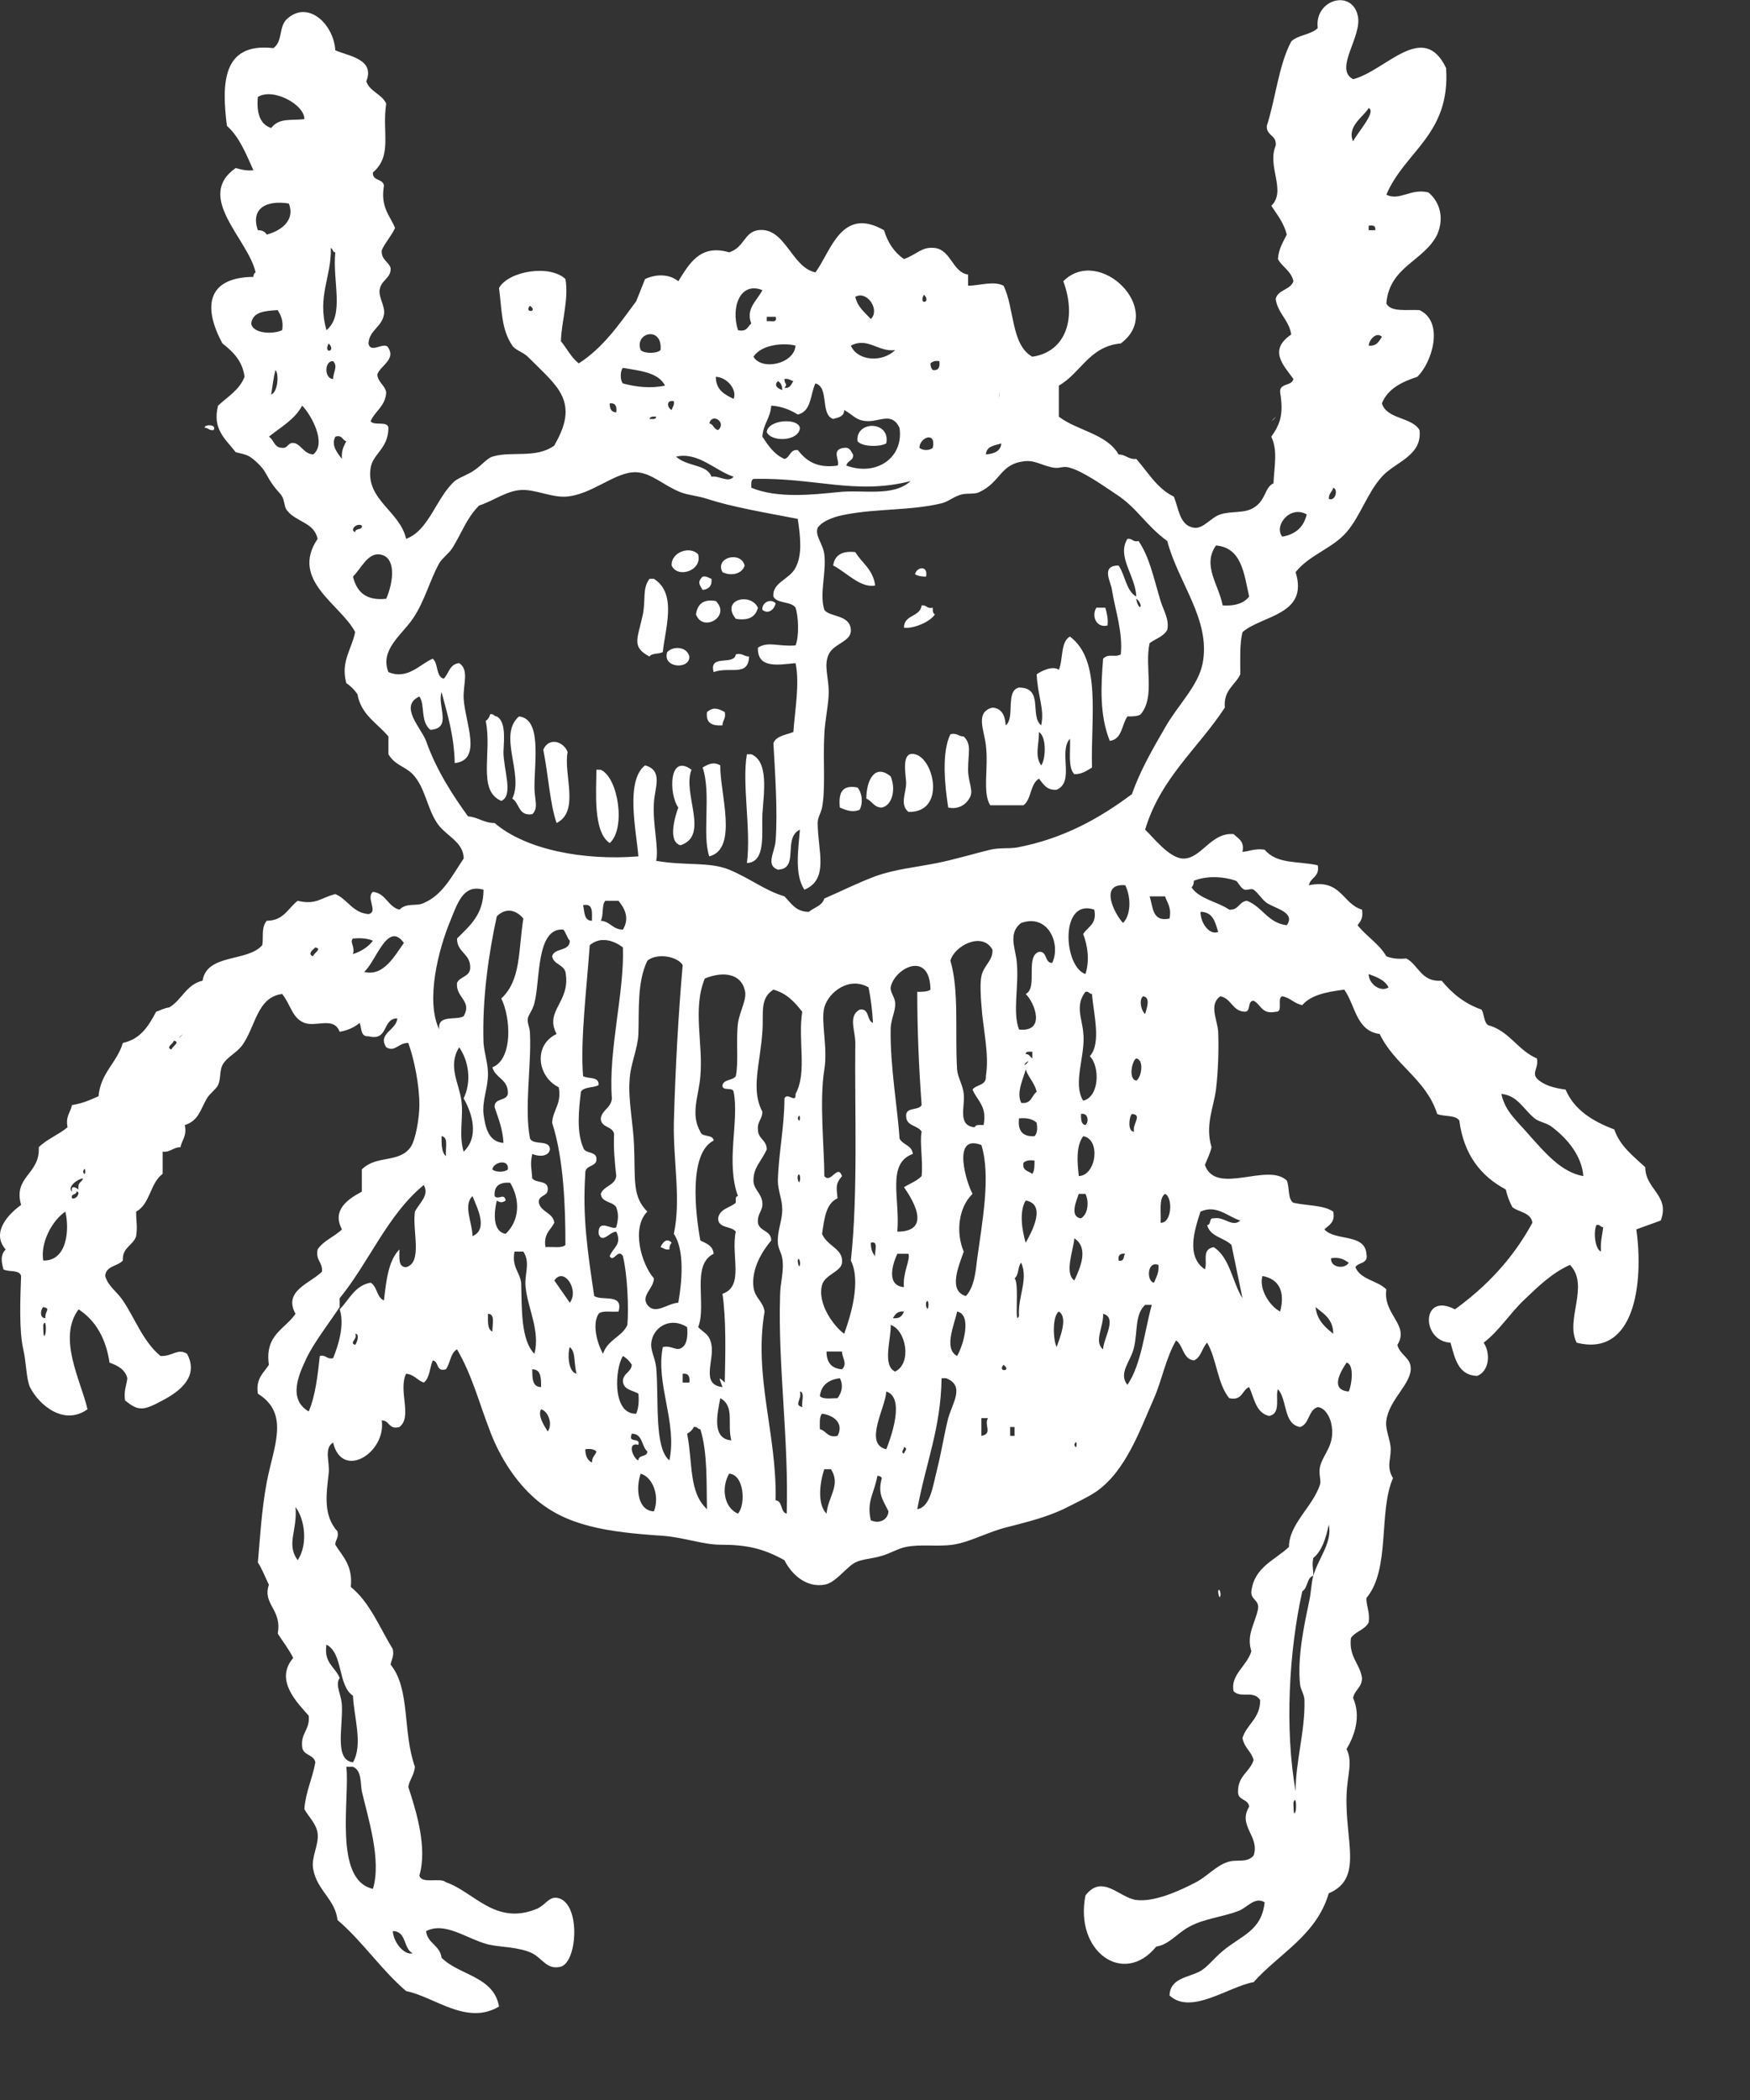 <svg xmlns="http://www.w3.org/2000/svg" width="20" height="24" viewBox="0 0 20 24" fill="none">
  <rect x="0" y="0" width="20" height="24" fill="#333333" stroke="none"/>
  <path d="M14.554 4.788C14.487 4.864 14.638 4.712 14.554 4.788V4.788ZM13.947 18.238C13.956 18.204 13.93 18.136 13.922 18.187C13.922 18.221 13.939 18.28 13.947 18.238ZM2.441 4.915C2.483 4.847 2.331 4.847 2.34 4.889C2.382 4.889 2.39 4.923 2.441 4.915ZM8.763 4.94C8.822 5.058 9.134 5.042 9.142 4.889C9.117 4.771 8.772 4.796 8.763 4.94ZM10.129 5.067C10.179 4.805 9.775 4.805 9.8 5.042C9.851 5.109 10.061 5.109 10.129 5.067ZM7.549 14.253C7.583 14.262 7.6 14.287 7.65 14.279C7.65 14.245 7.659 14.22 7.676 14.203C7.625 14.143 7.575 14.194 7.549 14.253ZM10.66 6.945C10.592 6.962 10.592 6.911 10.533 6.919C10.516 7.055 10.331 7.021 10.331 7.173C10.424 7.19 10.626 7.114 10.685 7.021C10.66 7.012 10.66 6.979 10.66 6.945ZM11.014 8.417C10.955 8.417 10.938 8.374 10.862 8.391C10.761 8.594 10.795 8.966 10.837 9.229C10.955 9.254 11.047 9.195 11.09 9.102C11.123 9.026 11.064 8.933 11.064 8.797C11.064 8.594 11.107 8.51 11.014 8.417ZM12.658 7.148C12.666 7.063 12.649 7.004 12.632 6.945H12.531C12.472 7.029 12.523 7.182 12.658 7.148ZM12.228 7.275C12.118 7.334 12.152 7.537 12.101 7.655C12.034 7.605 11.907 7.664 11.848 7.706C11.857 7.951 11.941 8.104 11.899 8.29C11.764 8.18 11.933 7.858 11.646 7.858C11.486 7.892 11.604 8.205 11.494 8.29C11.486 8.18 11.452 8.095 11.342 8.087C11.14 8.138 11.25 8.349 11.267 8.518C11.3 8.772 11.225 9.06 11.317 9.203H11.697C11.789 9.136 11.772 8.958 11.874 8.899C11.924 8.958 11.958 9.034 12.076 9.026C12.287 8.933 12.093 8.594 12.228 8.442C12.236 8.586 12.202 8.772 12.278 8.848C12.371 8.848 12.421 8.806 12.48 8.772C12.464 8.197 12.59 7.545 12.228 7.275ZM11.899 8.747C11.823 8.637 11.874 8.518 11.874 8.366C11.966 8.425 11.949 8.687 11.899 8.747ZM9.901 9.127C9.969 9.153 9.985 9.229 10.078 9.229C10.204 9.203 10.238 9.009 10.179 8.873C9.994 8.721 9.901 8.924 9.901 9.127ZM10.002 6.691C9.977 6.505 9.851 6.437 9.775 6.31C9.623 6.293 9.539 6.344 9.522 6.463C9.673 6.539 9.834 6.725 10.002 6.691ZM10.457 8.62C10.289 8.577 10.356 8.865 10.356 8.95C10.356 9.06 10.28 9.195 10.382 9.279C10.812 9.288 10.677 8.67 10.457 8.62ZM9.598 9.229C9.673 9.263 9.749 9.288 9.825 9.254C9.867 9.17 9.851 9.06 9.8 9C9.623 8.966 9.581 9.06 9.598 9.229ZM18.449 12.908C18.204 12.815 17.993 12.688 17.892 12.452C17.757 12.435 17.639 12.401 17.564 12.325C17.505 12.257 17.589 12.198 17.564 12.096C17.344 12.003 17.252 11.783 17.007 11.716C16.956 11.682 16.965 11.589 16.931 11.538C16.737 11.47 16.594 11.352 16.476 11.208C16.24 11.225 16.215 11.03 16.072 10.954C15.979 10.963 15.903 10.954 15.844 10.929C15.76 10.785 15.616 10.701 15.515 10.574C15.549 10.531 15.582 10.489 15.566 10.396C15.338 10.328 15.33 10.041 14.959 10.117C14.976 10.024 15.085 10.024 15.06 9.889C14.832 9.838 14.596 9.88 14.453 9.711C14.343 9.694 14.284 9.728 14.2 9.736C14.225 9.609 14.149 9.584 14.099 9.533C13.838 9.508 13.728 9.821 13.517 9.812C13.357 9.804 13.172 9.559 13.087 9.482C13.264 8.89 13.694 8.552 13.998 8.087C13.981 7.884 14.116 7.833 14.175 7.706C14.175 7.537 14.166 7.359 14.2 7.224C14.428 7.029 14.959 7.029 14.807 6.539C14.959 6.344 15.229 6.268 15.389 6.082C15.549 5.896 15.625 5.634 15.793 5.448C15.945 5.278 16.257 5.211 16.223 4.915C16.131 4.762 15.852 4.796 15.793 4.61C15.861 4.441 16.021 4.365 16.198 4.306C16.366 4.145 16.51 3.68 16.223 3.544C16.08 3.536 15.894 3.57 15.844 3.468C15.878 3.045 16.274 2.986 16.425 2.681C16.51 2.487 16.451 2.301 16.324 2.199C16.122 2.149 15.996 2.301 15.844 2.225C16.055 1.726 16.577 1.54 16.527 0.778C16.265 0.228 15.835 0.812 15.464 0.905C15.237 0.787 15.582 0.406 15.515 0.169C15.439 -0.127 15.018 -2.88961e-05 15.06 0.321C14.984 0.398 14.832 0.398 14.757 0.474C14.613 0.744 14.579 1.125 14.478 1.438C14.47 1.556 14.596 1.54 14.579 1.666C14.478 1.903 14.706 2.182 14.529 2.352C14.596 2.453 14.672 2.546 14.706 2.681C14.664 2.766 14.613 2.842 14.605 2.961C14.655 3.054 14.757 3.096 14.782 3.214C14.748 3.316 14.605 3.307 14.579 3.417C14.605 3.587 14.731 3.654 14.757 3.823C14.495 4.001 14.664 4.17 14.782 4.331C14.765 4.416 14.622 4.373 14.63 4.483C14.672 4.737 14.63 4.847 14.529 4.991C14.605 5.151 14.563 5.321 14.554 5.524C14.453 5.566 14.47 5.718 14.327 5.803C14.217 5.871 14.074 5.837 13.947 5.879C13.838 5.913 13.753 6.048 13.644 6.031C13.484 6.006 13.475 5.828 13.416 5.676C13.222 5.583 13.121 5.397 12.986 5.245C12.893 5.253 12.868 5.194 12.784 5.194C12.649 4.957 12.312 4.923 12.101 4.762V4.407C12.354 4.263 12.447 3.959 12.809 3.925C13.323 3.544 12.565 2.8 12.152 3.214C12.303 3.62 12.194 4.018 11.798 4.077C11.553 3.942 11.595 3.519 11.469 3.265C11.351 3.206 11.199 3.265 11.064 3.265V3.138C10.887 3.113 10.87 2.859 10.685 2.834C10.533 2.817 10.491 2.901 10.331 2.961C10.221 2.884 10.146 2.775 10.103 2.631C9.614 2.352 9.496 2.876 9.319 3.113C9.041 3.054 8.974 2.588 8.662 2.631C8.502 2.656 8.51 2.825 8.333 2.884C7.996 2.783 7.87 3.028 7.752 3.214C7.65 3.13 7.499 3.13 7.372 3.189C7.339 3.274 7.305 3.358 7.271 3.443C7.077 3.705 6.892 3.976 6.614 4.153C6.529 4.086 6.479 3.984 6.411 3.9C6.411 3.705 6.504 3.417 6.462 3.189C6.285 3.02 5.813 3.096 5.703 3.291C5.737 3.553 5.729 3.764 5.855 3.95C5.889 4.001 5.981 4.026 6.032 4.077C6.15 4.196 6.31 4.339 6.386 4.458C6.529 4.678 6.453 4.881 6.335 5.092C6.125 5.245 5.838 5.151 5.627 5.219C5.568 5.236 5.501 5.321 5.425 5.371C5.358 5.422 5.248 5.456 5.197 5.498C4.987 5.684 4.902 6.065 4.641 6.158C4.574 5.845 4.177 5.71 4.236 5.346C4.262 5.185 4.439 5.126 4.439 4.889C4.43 4.805 4.27 4.872 4.236 4.813C4.287 4.695 4.405 4.644 4.414 4.483C4.397 4.399 4.321 4.373 4.312 4.28C4.346 4.179 4.523 4.111 4.439 3.976C4.397 3.891 4.236 4.052 4.211 3.925C4.22 3.773 4.363 3.739 4.388 3.595C4.405 3.502 4.329 3.409 4.338 3.316C4.354 3.197 4.473 3.181 4.464 3.062C4.439 2.986 4.354 2.969 4.363 2.859C4.405 2.766 4.473 2.698 4.515 2.605C4.456 2.462 4.346 2.368 4.388 2.123C4.38 2.039 4.253 2.072 4.262 1.971C4.489 1.776 4.363 1.514 4.414 1.184C4.363 1.074 4.228 1.049 4.186 0.93C4.287 0.677 3.992 0.643 3.832 0.575C3.815 0.279 3.52 -0.008 3.276 0.22C3.183 0.313 3.233 0.474 3.124 0.55C2.534 0.482 2.534 0.964 2.593 1.438C2.736 1.565 2.812 1.759 2.896 1.946C2.812 1.954 2.753 1.937 2.694 1.92C2.222 2.25 2.837 2.732 2.921 3.113C2.905 3.121 2.896 3.138 2.896 3.164C2.34 3.172 2.331 3.536 2.542 3.925C2.66 4.018 2.77 4.12 2.795 4.306C2.736 4.458 2.601 4.534 2.492 4.636C2.424 4.906 2.576 5.016 2.694 5.168C2.837 5.202 2.846 5.202 2.947 5.295C3.039 5.38 3.048 5.448 3.124 5.549C3.166 5.608 3.208 5.642 3.225 5.676C3.25 5.718 3.25 5.794 3.276 5.828C3.385 5.972 3.587 5.964 3.63 6.158C3.309 6.632 3.899 6.911 4.059 7.224C4.017 7.427 3.891 7.562 3.958 7.808C4.009 7.841 4.051 7.884 4.085 7.934C4.127 8.171 4.312 8.264 4.439 8.417V8.62C4.515 8.747 4.624 8.755 4.717 8.848C4.86 9 4.877 9.229 4.995 9.406C5.088 9.55 5.299 9.618 5.299 9.812C5.172 9.998 5.063 10.227 4.843 10.32C4.759 10.362 4.65 10.312 4.565 10.396C4.43 10.362 4.414 10.21 4.262 10.193C4.177 10.261 4.329 10.421 4.211 10.447C4.026 10.43 3.975 10.278 3.832 10.218C3.663 10.261 3.613 10.345 3.402 10.295C3.292 10.379 3.242 10.523 3.048 10.523C2.981 10.607 3.014 10.717 2.997 10.802C2.829 10.997 2.365 10.895 2.315 11.208C2.129 11.25 2.079 11.428 1.935 11.513C1.876 11.521 1.834 11.546 1.784 11.563C1.699 11.724 1.607 11.876 1.404 11.919C1.337 12.147 1.151 12.257 1.126 12.528C1.033 12.57 0.941 12.612 0.823 12.629C0.806 12.714 0.747 12.756 0.772 12.883C0.671 12.968 0.536 13.018 0.443 13.111C0.46 13.424 0.148 13.441 0.241 13.771C0.098 13.873 -0.105 14.084 0.064 14.279C0.005 14.346 0.013 14.406 0.039 14.507C0.098 14.541 0.224 14.507 0.241 14.583C0.232 14.82 0.216 15.209 0.266 15.421C0.3 15.565 0.3 15.759 0.342 15.852C0.443 16.055 0.73 16.3 1 16.106C0.924 15.776 0.654 15.294 0.898 14.964C1.092 15.091 1.21 15.294 1.252 15.573C1.345 15.607 1.429 15.649 1.455 15.751C1.446 15.835 1.413 15.894 1.429 16.004C1.581 16.131 1.64 16.123 1.859 16.004C2.07 15.894 2.272 15.725 2.138 15.472C2.028 15.404 1.969 15.505 1.834 15.497C1.632 15.328 1.547 15.074 1.404 14.862C1.337 14.761 1.236 14.702 1.202 14.583C1.21 14.465 1.345 14.473 1.404 14.406C1.396 14.253 1.522 14.236 1.556 14.127C1.573 14 1.556 13.991 1.556 13.847C1.716 13.763 1.716 13.517 1.859 13.416V13.162C1.952 13.171 1.977 13.111 2.062 13.111C2.079 13.027 2.138 12.985 2.112 12.858C2.272 12.807 2.289 12.68 2.365 12.553C2.399 12.494 2.475 12.443 2.492 12.401C2.525 12.333 2.508 12.24 2.542 12.172C2.593 12.079 2.702 12.037 2.77 11.944C2.921 11.733 2.938 11.394 3.225 11.36C3.326 11.487 3.335 11.631 3.478 11.69C3.613 11.741 3.815 11.614 3.882 11.792C3.975 11.775 4.051 11.741 4.11 11.69C4.135 11.749 4.118 11.851 4.211 11.843C4.447 11.902 4.363 11.639 4.54 11.639C4.532 11.775 4.312 11.809 4.414 11.969C4.515 12.029 4.548 11.919 4.666 11.919C4.734 12.105 4.793 12.401 4.793 12.629C4.793 12.773 4.751 13.027 4.692 13.111C4.557 13.297 4.304 13.196 4.135 13.365V13.619C3.975 13.704 3.79 13.83 3.908 14.05C3.823 14.135 3.697 14.177 3.63 14.279C3.604 14.406 3.689 14.422 3.68 14.533C3.545 14.668 3.233 14.752 3.377 15.015C3.259 15.192 3.023 15.252 3.073 15.598C3.014 15.691 2.921 15.751 2.947 15.928C3.318 16.157 3.124 16.537 3.048 16.943C2.989 17.256 2.972 17.578 2.947 17.857C2.997 17.933 3.031 18.026 3.073 18.111C2.997 18.339 3.225 18.39 3.174 18.669C3.233 18.762 3.301 18.847 3.351 18.948C3.132 19.202 3.402 19.464 3.528 19.608C3.545 19.769 3.436 19.802 3.453 19.963C3.461 20.065 3.587 20.048 3.604 20.141C3.571 20.327 3.495 20.471 3.478 20.674C3.52 20.758 3.613 20.834 3.63 20.953C3.646 21.088 3.554 21.224 3.579 21.359C3.621 21.604 3.832 21.706 3.857 21.943C4.144 22.188 4.354 22.509 4.641 22.755C4.97 22.822 5.332 23.152 5.703 22.932C5.644 22.585 5.248 22.577 5.046 22.374C5.029 22.23 4.886 22.213 4.869 22.07C5.088 21.959 5.324 22.154 5.577 22.222C5.72 22.256 5.922 22.247 6.083 22.323C6.201 22.383 6.251 22.518 6.411 22.476C6.605 22.416 6.639 21.723 6.361 21.689C6.268 21.68 6.234 21.773 6.133 21.816C5.661 22.01 5.417 21.621 5.096 21.511C5.029 21.452 4.818 21.537 4.793 21.435C4.886 21.114 4.759 20.708 4.666 20.42C4.683 20.335 4.734 20.285 4.742 20.192C4.599 19.794 4.692 19.303 4.464 19.024C4.473 18.965 4.506 18.931 4.489 18.847C4.338 18.601 4.228 18.314 4.009 18.136C4.034 17.891 3.916 17.789 3.832 17.654C3.832 17.595 3.874 17.578 3.857 17.502C3.689 17.316 3.731 17.07 3.756 16.842C3.773 16.715 3.697 16.554 3.807 16.486C3.908 16.918 4.414 16.605 4.363 16.233C4.456 16.233 4.439 16.343 4.565 16.309C4.717 16.191 4.548 15.894 4.641 15.7C4.734 15.708 4.768 15.776 4.843 15.801C4.911 15.751 4.911 15.632 4.945 15.548C5.02 15.556 4.978 15.683 5.096 15.649C5.147 15.581 5.147 15.463 5.223 15.421C5.4 15.725 5.476 16.038 5.602 16.36C5.72 16.673 5.906 16.943 6.108 17.121C6.47 17.442 6.942 17.51 7.575 17.552C7.811 17.569 8.038 17.654 8.232 17.654C8.536 17.654 8.721 17.696 8.965 17.831C9.05 18.001 9.218 18.145 9.421 18.111C9.547 18.094 9.673 17.908 9.775 17.857C9.859 17.815 9.969 17.815 10.078 17.781C10.171 17.755 10.264 17.696 10.356 17.679C10.525 17.645 10.71 17.679 10.887 17.654C11.081 17.628 11.3 17.502 11.52 17.451C11.781 17.383 11.949 17.341 12.152 17.248C12.287 17.18 12.447 17.104 12.531 17.045C12.868 16.808 13.028 16.343 13.189 15.979C13.281 15.768 13.323 15.522 13.441 15.319C13.526 15.378 13.517 15.531 13.644 15.548C13.728 15.514 13.736 15.404 13.796 15.345C13.905 15.531 13.914 15.818 14.048 15.979C14.2 16.013 14.192 15.886 14.276 15.852C14.335 15.979 14.352 16.148 14.504 16.182C14.647 16.157 14.571 15.954 14.605 15.877C14.714 15.996 14.664 16.275 14.858 16.309C14.967 16.275 14.95 16.114 15.06 16.081C15.144 16.089 15.195 16.191 15.212 16.258C15.271 16.512 15.119 16.613 15.085 16.766C15.068 16.85 15.102 16.918 15.085 16.969C15.001 17.223 14.731 17.417 14.731 17.679C14.571 17.831 14.335 17.908 14.301 18.187C14.293 18.288 14.394 18.28 14.377 18.39C14.343 18.559 14.242 18.677 14.301 18.872C14.251 19.041 14.057 19.143 14.099 19.329C14.183 19.413 14.327 19.312 14.402 19.43C14.402 19.642 14.251 19.701 14.2 19.862C14.217 19.972 14.301 20.014 14.327 20.115C14.284 20.251 14.149 20.293 14.149 20.471C14.141 20.581 14.268 20.555 14.276 20.648C14.141 20.868 14.402 20.987 14.327 21.207C14.242 21.3 14.133 21.241 14.023 21.283C13.897 21.325 13.796 21.444 13.669 21.511C13.475 21.613 13.189 21.74 12.986 21.714C12.792 21.689 12.598 21.41 12.405 21.663C12.278 22.306 12.843 22.704 13.214 22.247C13.366 22.222 13.45 22.095 13.593 22.019C13.762 21.926 13.973 21.909 14.149 21.841C14.251 21.807 14.335 21.672 14.453 21.74C14.419 22.07 14.183 22.12 13.973 22.298C13.871 22.383 13.804 22.476 13.72 22.526C13.585 22.602 13.374 22.602 13.366 22.805C13.61 23.034 14.04 22.704 14.327 22.653C14.622 22.323 15.043 22.12 15.186 21.638C15.582 21.469 15.372 21.046 15.389 20.521C15.397 20.276 15.464 20.141 15.389 19.989C15.481 19.836 15.557 19.616 15.464 19.405C15.481 19.312 15.566 19.287 15.566 19.177C15.54 19.007 15.414 18.94 15.439 18.72C15.49 18.644 15.599 18.627 15.642 18.542C15.658 18.424 15.616 18.364 15.616 18.263C15.894 17.933 15.751 17.273 15.92 16.893C15.844 16.766 15.894 16.69 15.894 16.563C15.894 16.461 15.827 16.334 15.844 16.233C15.878 15.988 16.139 15.81 16.122 15.624C16.114 15.514 15.996 15.48 15.97 15.37C16.114 15.142 15.802 15.023 15.844 14.736C15.743 14.634 15.549 14.626 15.49 14.482C15.524 14.422 15.642 14.448 15.616 14.329C15.599 14.093 15.254 14.186 15.136 14.05C15.186 14 15.262 13.974 15.237 13.847C15.127 13.771 14.934 13.78 14.782 13.746C14.714 13.704 14.74 13.568 14.706 13.492C14.487 13.281 13.897 13.67 13.77 13.314C13.796 13.247 13.829 13.188 13.846 13.111C13.77 12.858 13.871 12.655 13.897 12.452C13.922 12.24 13.93 11.995 13.922 11.792C13.914 11.656 13.812 11.479 13.947 11.386C14.074 11.411 14.082 11.555 14.225 11.563C14.301 11.563 14.251 11.437 14.327 11.437C14.411 11.479 14.419 11.597 14.579 11.563C14.672 11.572 14.588 11.403 14.655 11.386C14.748 11.403 14.79 11.47 14.883 11.487C14.984 11.369 15.169 11.335 15.363 11.31C15.49 11.487 15.498 11.783 15.768 11.817C15.937 12.172 16.299 12.333 16.425 12.731C16.501 12.765 16.636 12.739 16.678 12.807C16.729 13.196 16.923 13.441 17.209 13.594C17.226 13.67 17.252 13.737 17.285 13.797C17.361 13.856 17.496 13.856 17.513 13.974C17.294 14.38 16.99 14.702 16.628 14.964C16.24 14.761 16.24 15.328 16.577 15.345C16.628 15.522 16.662 15.717 16.881 15.725C17.016 15.675 17.041 15.472 16.956 15.345C17.134 15.209 17.252 15.015 17.412 14.862C17.572 14.71 17.732 14.549 17.943 14.456C18.17 14.693 17.884 15.082 18.019 15.345C18.685 15.514 18.786 14.659 18.701 14.05C18.794 14.017 18.887 13.983 18.98 13.949C19.089 13.661 18.803 13.594 18.803 13.34C18.668 13.213 18.516 13.103 18.449 12.908ZM15.793 3.849C15.76 3.9 15.734 3.959 15.642 3.95C15.65 3.874 15.734 3.79 15.793 3.849ZM15.717 2.631H15.642V2.58C15.692 2.571 15.726 2.58 15.717 2.631ZM15.642 1.235C15.734 1.277 15.507 1.523 15.464 1.616C15.389 1.446 15.582 1.336 15.642 1.235ZM15.237 5.574C15.296 5.591 15.262 5.735 15.186 5.701C15.186 5.634 15.229 5.617 15.237 5.574ZM14.934 5.879C14.9 6.023 14.807 6.107 14.655 6.133C14.554 6.014 14.74 5.769 14.934 5.879ZM6.057 3.494C6.158 3.57 5.981 3.578 6.057 3.494V3.494ZM2.947 1.108C3.124 0.998 3.486 1.201 3.478 1.362C3.318 1.379 3.191 1.345 3.099 1.463C2.972 1.421 2.93 1.294 2.947 1.108ZM3.301 2.326C3.377 2.521 3.208 2.639 3.048 2.681C3.031 2.648 2.997 2.631 2.947 2.631C2.862 2.385 3.039 2.284 3.301 2.326ZM2.871 3.697C2.888 3.561 3.031 3.553 3.174 3.544C3.208 3.603 3.242 3.663 3.225 3.773C3.124 3.823 2.888 3.815 2.871 3.697ZM3.099 4.509C3.115 4.416 3.124 4.314 3.149 4.229C3.191 4.28 3.174 4.483 3.099 4.509ZM3.579 5.194C3.478 5.185 3.453 5.101 3.377 5.067C3.284 5.042 3.301 5.126 3.225 5.118C3.132 5.118 3.132 5.025 3.073 4.991C3.208 4.881 3.368 4.796 3.453 4.636C3.554 4.737 3.739 5.067 3.579 5.194ZM0.519 15.243C0.494 15.328 0.494 15.175 0.494 15.142C0.528 15.057 0.528 15.209 0.519 15.243ZM0.519 15.065C0.452 15.065 0.46 14.972 0.494 14.938C0.587 14.956 0.511 14.981 0.519 15.065ZM0.494 14.406C0.46 14.203 0.595 13.949 0.747 13.847C0.797 14.059 0.764 14.414 0.494 14.406ZM0.823 13.695C0.806 13.636 0.873 13.661 0.873 13.619C0.924 13.611 0.882 13.712 0.823 13.695ZM0.898 13.594C0.873 13.577 0.806 13.534 0.823 13.619C0.764 13.568 0.882 13.475 0.949 13.467C0.941 13.509 0.882 13.509 0.898 13.594ZM0.949 13.39C0.983 13.289 0.983 13.484 0.949 13.39V13.39ZM1.961 11.995C1.885 11.969 1.986 11.927 1.986 11.893C2.07 11.91 1.961 11.961 1.961 11.995ZM2.062 11.843C2.146 11.766 1.994 11.919 2.062 11.843V11.843ZM3.579 10.929C3.503 10.904 3.587 10.844 3.604 10.828C3.689 10.844 3.579 10.895 3.579 10.929ZM4.034 10.904C4.059 10.811 3.992 10.768 4.034 10.726C4.127 10.717 4.203 10.726 4.262 10.751C4.211 10.819 4.135 10.87 4.034 10.904ZM4.161 11.107C4.295 10.997 4.43 10.514 4.616 10.777C4.515 10.912 4.388 11.166 4.161 11.107ZM4.717 22.323C4.624 22.349 4.498 22.205 4.489 22.07C4.65 22.07 4.607 22.273 4.717 22.323ZM3.402 17.831C3.267 17.645 3.402 17.493 3.377 17.223C3.486 17.366 3.52 17.654 3.402 17.831ZM4.262 21.587C3.807 21.486 4 20.547 3.958 20.192H4.034C4.135 20.234 4.118 20.378 4.135 20.471C4.203 20.767 4.363 21.257 4.262 21.587ZM4.034 19.38C4.043 19.616 4.152 19.938 4.034 20.141C3.823 20.115 3.916 19.76 3.908 19.506C3.908 19.371 3.823 19.261 3.882 19.177C3.832 19.05 3.697 19.007 3.731 18.796C3.925 18.897 3.857 19.261 4.034 19.38ZM4.059 15.37C3.984 15.345 4.093 15.302 4.059 15.243C4.118 15.243 4.076 15.353 4.059 15.37ZM4.742 13.847C4.709 14.059 4.835 14.431 4.641 14.482C4.548 14.482 4.565 14.372 4.565 14.279C4.439 14.406 4.414 14.634 4.388 14.862C4.304 14.829 4.312 14.702 4.236 14.659C4.051 14.693 3.992 14.854 3.882 14.964C3.941 15.142 3.866 15.378 3.807 15.522C3.731 15.539 3.731 15.48 3.655 15.497C3.63 15.725 3.604 15.954 3.528 16.131C3.284 15.988 3.419 15.7 3.503 15.522C3.587 15.345 3.764 15.116 3.882 14.938V14.837C4.22 14.422 4.43 13.881 4.843 13.543C4.911 13.661 4.793 13.746 4.742 13.847ZM13.315 10.244C13.34 10.32 13.391 10.371 13.366 10.498C13.163 10.54 13.18 10.362 13.138 10.244H13.315ZM13.087 11.589C13.045 11.555 13.012 11.437 13.062 11.386C13.155 11.394 13.104 11.53 13.087 11.589ZM12.961 12.934C12.885 12.934 12.902 12.765 12.936 12.731C13.062 12.739 12.936 12.849 12.961 12.934ZM12.986 12.35C12.893 12.333 12.936 12.122 12.986 12.096C13.079 12.113 13.045 12.316 12.986 12.35ZM13.897 6.234C14.192 6.26 14.217 6.556 14.276 6.818C14.217 6.894 14.116 6.928 13.973 6.919C13.93 6.683 13.736 6.463 13.897 6.234ZM11.418 4.509C11.435 4.399 11.402 4.652 11.418 4.509V4.509ZM11.444 5.067C11.435 5.16 11.359 5.185 11.267 5.194C11.275 5.092 11.376 5.092 11.444 5.067ZM10.736 4.128C10.744 4.196 10.727 4.238 10.66 4.229C10.643 4.213 10.634 4.187 10.634 4.153C10.66 4.128 10.694 4.12 10.736 4.128ZM10.559 3.367C10.651 3.46 10.491 3.494 10.559 3.367V3.367ZM10.66 5.118C10.626 5.151 10.542 5.151 10.508 5.118C10.508 4.999 10.702 4.923 10.66 5.118ZM10.407 5.498C10.204 5.684 9.859 5.591 9.572 5.625C9.303 5.651 8.89 5.701 8.586 5.574V5.524C8.586 5.498 8.595 5.481 8.611 5.473C9.311 5.456 9.783 5.659 10.407 5.498ZM9.952 3.646C9.884 3.57 9.8 3.51 9.775 3.392C9.91 3.316 10.061 3.544 9.952 3.646ZM10.23 4.001C10.086 4.145 9.8 4.128 9.724 3.95C9.918 3.849 10.036 4.026 10.23 4.001ZM9.319 4.382C9.48 4.424 9.37 4.737 9.522 4.788C9.581 4.771 9.648 4.762 9.648 4.686C9.758 4.745 9.783 4.813 9.926 4.813C10.061 4.813 10.196 4.712 10.28 4.889C10.331 5.228 10.019 5.448 9.673 5.321C9.682 5.261 9.758 5.27 9.749 5.194C9.724 5.16 9.716 5.109 9.648 5.118C9.488 5.135 9.606 5.27 9.572 5.321C9.328 5.355 9.21 5.261 9.117 5.143C9.024 5.135 9.033 5.228 8.965 5.245C8.847 5.194 8.78 5.092 8.713 4.991C8.721 4.847 8.805 4.779 8.814 4.636C8.94 4.644 9.033 4.686 9.117 4.737C9.277 4.703 9.26 4.5 9.319 4.382ZM8.89 4.356C8.923 4.373 8.94 4.407 8.94 4.458C8.89 4.441 8.839 4.407 8.89 4.356ZM8.965 4.331C9.016 4.323 9.033 4.348 9.067 4.356C9.041 4.39 9.033 4.441 8.965 4.432C9.008 4.382 8.965 4.399 8.965 4.331ZM8.763 3.62H8.864C8.89 3.697 8.805 3.663 8.763 3.671V3.62ZM9.092 3.95C9.075 4.162 8.704 4.238 8.611 4.077C8.704 3.933 8.965 3.916 9.092 3.95ZM8.713 3.316C8.654 3.434 8.519 3.527 8.586 3.697C8.544 3.73 8.536 3.798 8.434 3.773C8.35 3.51 8.46 3.214 8.713 3.316ZM8.384 4.559C8.283 4.509 8.181 4.458 8.181 4.306C8.316 4.314 8.426 4.458 8.384 4.559ZM8.207 4.915C8.156 4.906 8.156 4.847 8.106 4.839C8.139 4.712 8.308 4.83 8.207 4.915ZM8.384 5.448C8.325 5.524 8.215 5.431 8.131 5.448C8.08 5.304 7.861 5.338 7.726 5.219C7.979 5.16 8.173 5.38 8.384 5.448ZM7.701 4.585C7.709 4.636 7.684 4.652 7.676 4.686C7.625 4.661 7.608 4.568 7.701 4.585ZM7.549 4.001C7.507 4.043 7.364 4.043 7.322 4.001C7.246 3.798 7.575 3.722 7.549 4.001ZM7.119 4.204C7.313 4.238 7.524 4.255 7.6 4.407C7.44 4.441 7.271 4.424 7.119 4.382C7.086 4.348 7.086 4.238 7.119 4.204ZM7.499 4.762C7.499 4.796 7.457 4.788 7.423 4.788C7.431 4.754 7.473 4.762 7.499 4.762ZM6.968 4.61C7.035 4.602 7.052 4.644 7.043 4.712C6.984 4.712 6.968 4.669 6.968 4.61ZM3.781 2.834C3.807 2.842 3.798 2.884 3.832 2.884C3.798 3.214 3.941 3.603 3.731 3.773C3.621 3.384 3.79 3.164 3.781 2.834ZM3.756 3.925C3.849 4.018 3.689 4.052 3.756 3.925V3.925ZM3.807 4.128C3.866 4.187 3.807 4.255 3.807 4.331C3.705 4.331 3.705 4.12 3.807 4.128ZM3.908 5.245C3.857 5.177 3.781 5.092 3.832 4.991C3.916 4.965 3.908 5.033 3.958 5.042C3.933 5.092 3.899 5.143 3.908 5.245ZM4.135 6.006C4.144 6.065 4.059 6.031 4.059 6.082C3.992 6.057 4.076 5.972 4.135 6.006ZM4.034 6.59C4.127 6.496 4.203 6.319 4.338 6.336C4.532 6.361 4.498 6.649 4.414 6.843C4.177 6.869 4.076 6.759 4.034 6.59ZM5.02 11.766C4.86 11.437 5.012 10.844 5.147 10.523C5.24 10.286 5.307 10.108 5.526 10.168C5.526 10.455 5.366 10.582 5.223 10.726C5.223 10.887 5.374 10.895 5.374 11.056C5.374 11.166 5.256 11.157 5.223 11.233C5.206 11.403 5.4 11.437 5.299 11.614C5.214 11.665 4.995 11.589 5.02 11.766ZM5.096 13.213C5.046 13.171 5.046 13.078 5.046 12.985C5.13 12.993 5.088 13.128 5.096 13.213ZM5.273 12.579C5.248 12.384 5.113 12.181 5.248 11.969C5.358 12.13 5.391 12.359 5.299 12.553C5.4 12.731 5.476 12.993 5.299 13.162C5.24 12.968 5.299 12.765 5.273 12.579ZM5.4 14.127C5.4 13.983 5.29 13.771 5.4 13.67C5.45 13.797 5.585 14.05 5.4 14.127ZM5.577 12.274C5.577 12.155 5.535 12.037 5.526 11.919C5.509 11.42 5.585 10.895 5.678 10.472C5.779 10.371 5.897 10.396 5.981 10.498C5.922 10.87 5.956 11.2 5.729 11.411C5.838 11.631 5.863 12.105 5.627 12.198C5.661 12.325 5.813 12.333 5.804 12.502C5.788 12.587 5.644 12.545 5.653 12.655C5.695 12.781 5.745 12.9 5.754 13.061C5.568 13.052 5.543 12.849 5.526 12.731C5.509 12.579 5.577 12.435 5.577 12.274ZM5.804 13.365C5.771 13.399 5.661 13.399 5.627 13.365C5.636 13.281 5.821 13.238 5.804 13.365ZM5.627 15.218C5.568 15.192 5.577 15.099 5.577 15.015C5.661 15.015 5.627 15.133 5.627 15.218ZM5.678 13.72C5.712 13.746 5.745 13.746 5.779 13.72C5.762 13.627 5.695 13.72 5.653 13.67C5.644 13.551 5.712 13.509 5.83 13.517C5.948 13.712 5.939 13.949 5.779 14.101C5.627 14.076 5.644 13.856 5.678 13.72ZM5.956 14.659C5.939 14.533 5.847 14.482 5.88 14.304H5.981C6.066 14.431 5.99 14.566 6.007 14.71C6.032 14.956 6.175 15.209 6.108 15.472C5.948 15.311 5.965 14.938 5.956 14.659ZM6.057 11.817C6.057 11.741 6.024 11.699 6.032 11.639C6.04 11.597 6.091 11.538 6.108 11.462C6.175 11.208 6.125 10.599 6.437 10.624C6.47 10.658 6.479 10.717 6.512 10.751C6.512 10.878 6.335 10.828 6.31 10.929C6.327 11.022 6.437 11.022 6.462 11.107C6.529 11.453 6.217 11.546 6.361 11.817C6.091 11.944 6.142 12.308 6.386 12.426C6.42 12.621 6.319 12.68 6.31 12.832C6.445 13.247 6.462 13.813 6.462 14.228C6.42 14.27 6.31 14.245 6.234 14.253C6.209 14.101 6.293 14.059 6.335 13.974C6.319 13.856 6.184 13.856 6.158 13.746C6.15 13.653 6.26 13.678 6.26 13.594C6.268 13.484 6.125 13.526 6.083 13.467C6.074 13.331 6.057 13.314 6.083 13.188C6.158 13.221 6.268 13.221 6.285 13.137C6.285 13.018 6.091 13.095 6.057 13.01C5.99 12.663 6.074 12.181 6.057 11.817ZM6.083 15.649C6.184 15.649 6.184 15.751 6.184 15.852C6.083 15.852 6.083 15.751 6.083 15.649ZM6.26 16.36C6.217 16.292 6.142 16.174 6.184 16.106C6.268 16.131 6.319 16.275 6.26 16.36ZM6.512 14.888C6.453 14.803 6.394 14.719 6.335 14.634C6.445 14.473 6.622 14.744 6.512 14.888ZM6.512 15.395C6.58 15.454 6.555 15.548 6.588 15.7C6.487 15.675 6.487 15.454 6.512 15.395ZM6.765 16.715C6.715 16.69 6.689 16.639 6.689 16.563C6.748 16.554 6.791 16.563 6.816 16.588C6.807 16.63 6.765 16.647 6.765 16.715ZM6.892 15.472C6.824 15.353 6.765 15.133 6.841 15.015C6.883 14.972 6.993 14.998 7.069 14.989C7.128 14.778 6.883 14.871 6.791 14.812C6.715 14.304 6.656 13.906 6.689 13.416C6.681 13.314 6.799 13.34 6.816 13.264C6.833 13.145 6.681 13.196 6.664 13.111C6.588 12.934 6.614 12.688 6.639 12.477C6.673 12.418 6.782 12.435 6.841 12.401C6.85 12.299 6.723 12.333 6.664 12.299C6.63 11.902 6.706 11.284 6.74 10.802C6.858 10.701 7.01 10.743 7.119 10.828C7.136 11.352 6.951 12.003 6.993 12.553C6.984 12.663 6.883 12.68 6.866 12.781C6.866 12.892 7.001 12.866 7.018 12.959C7.01 13.137 7.027 13.289 7.043 13.441C7.027 13.551 6.9 13.551 6.866 13.644C6.875 13.746 7.001 13.729 7.043 13.797C7.069 13.873 7.069 13.924 7.043 14.025C7.001 14.067 6.833 13.915 6.841 14.101C6.883 14.22 6.968 14.076 7.043 14.076C7.111 14.22 7.01 14.253 6.968 14.355C7.01 14.44 7.06 14.262 7.119 14.355C7.17 14.566 7.187 14.947 7.17 15.142C7.111 15.277 6.942 15.311 6.892 15.472ZM6.664 10.345C6.782 10.32 6.765 10.43 6.765 10.523C6.673 10.523 6.681 10.421 6.664 10.345ZM6.866 10.523C6.9 10.464 6.875 10.345 6.917 10.295H7.069C7.145 10.388 7.195 10.498 7.119 10.624C7.001 10.624 6.976 10.531 6.866 10.523ZM7.119 15.497C7.162 15.522 7.195 15.556 7.221 15.598C7.212 15.683 7.128 15.691 7.119 15.776C7.119 15.886 7.229 15.886 7.296 15.928C7.305 16.021 7.296 16.097 7.271 16.157C6.993 16.165 7.027 15.641 7.119 15.497ZM7.701 14.101C7.827 14.287 7.794 14.651 7.752 14.888C7.625 14.896 7.49 15.032 7.398 14.913C7.322 14.803 7.473 14.727 7.473 14.609C7.33 14.448 7.212 14.033 7.398 13.847C7.221 13.67 7.263 13.475 7.246 13.086C7.237 12.849 7.178 12.562 7.195 12.35C7.204 12.155 7.288 11.995 7.296 11.817C7.305 11.546 7.28 11.225 7.398 10.98C7.507 10.887 7.743 10.929 7.802 11.03C7.752 11.597 7.718 12.223 7.701 12.832C7.693 13.264 7.785 13.712 7.701 14.101ZM7.296 16.512C7.322 16.419 7.17 16.503 7.221 16.385C7.347 16.385 7.33 16.529 7.398 16.588C7.398 16.656 7.296 16.622 7.296 16.69C7.246 16.681 7.153 16.478 7.296 16.512ZM7.473 17.273C7.288 17.265 7.263 17.011 7.322 16.842C7.465 16.884 7.541 17.104 7.473 17.273ZM7.65 16.69C7.473 16.546 7.532 15.988 7.499 15.624C7.482 15.497 7.423 15.421 7.448 15.319C7.482 15.159 7.667 15.049 7.853 15.167C7.861 15.268 7.853 15.353 7.802 15.395C7.735 15.454 7.676 15.37 7.575 15.395C7.49 15.818 7.743 16.258 7.65 16.69ZM7.802 15.7C7.87 15.691 7.886 15.734 7.878 15.801H7.802V15.7ZM7.853 16.385C7.886 16.368 7.912 16.343 7.929 16.309C7.971 16.3 7.971 16.334 8.004 16.334C8.089 16.605 8.072 16.96 8.08 17.248C7.87 17.053 7.92 16.732 7.853 16.385ZM8.232 15.979C8.401 16.072 8.308 16.275 8.358 16.461C8.131 16.444 8.198 16.157 8.232 15.979ZM8.434 17.299C8.274 17.231 8.24 17.003 8.333 16.842C8.502 16.85 8.527 17.189 8.434 17.299ZM8.434 11.69C8.409 11.91 8.443 12.139 8.409 12.299C8.375 12.35 8.274 12.333 8.257 12.401C8.249 12.477 8.375 12.418 8.384 12.477C8.451 12.807 8.291 13.281 8.434 13.67C8.401 13.67 8.409 13.712 8.409 13.746C8.342 13.805 8.224 13.813 8.207 13.924C8.207 14.042 8.358 14.008 8.409 14.076C8.35 14.346 8.51 14.702 8.257 14.786C8.299 15.082 8.291 15.438 8.283 15.801C8.198 15.717 8.224 15.759 8.257 15.852C8.004 15.827 8.165 15.548 8.131 15.37C8.106 15.243 8.055 15.243 7.979 15.167C8.08 14.913 7.895 14.456 8.156 14.329C8.148 14.236 8.072 14.211 8.004 14.177C7.945 13.856 7.87 13.179 8.156 13.035C8.148 12.959 8.021 13.001 8.004 12.934C7.886 12.731 7.988 12.519 8.004 12.299C8.038 11.927 7.912 11.53 8.055 11.183C8.283 11.09 8.468 11.14 8.51 11.31C8.544 11.411 8.46 11.538 8.434 11.69ZM9.092 12.502C9.1 12.621 8.999 12.477 8.965 12.553C8.965 12.874 8.898 13.179 8.89 13.492C8.89 13.611 8.94 13.704 8.94 13.822C8.94 13.957 8.881 14.067 8.89 14.203C8.89 14.262 8.932 14.321 8.94 14.38C8.965 14.524 8.915 14.659 8.915 14.812C8.89 15.598 9.016 16.461 8.991 17.299C8.915 17.282 8.949 17.155 8.864 17.146C8.881 16.393 8.611 15.734 8.738 14.989C8.721 14.871 8.628 14.837 8.611 14.71C8.586 14.499 8.713 14.296 8.814 14.177C8.814 14.059 8.679 14.076 8.662 13.974C8.654 13.864 8.721 13.839 8.713 13.746C8.704 13.636 8.611 13.594 8.611 13.492C8.611 13.34 8.696 13.281 8.763 13.137C8.763 13.027 8.662 13.018 8.662 12.908C8.654 12.815 8.713 12.79 8.713 12.705C8.578 12.452 8.687 12.164 8.713 11.792C8.729 11.58 8.679 11.411 8.839 11.31C8.991 11.352 9.083 11.453 9.168 11.563C9.117 11.893 9.227 12.257 9.092 12.502ZM9.142 13.492C9.134 13.543 9.109 13.475 9.117 13.441C9.134 13.39 9.151 13.45 9.142 13.492ZM9.117 12.781C9.151 12.68 9.151 12.874 9.117 12.781V12.781ZM9.117 14.406C9.126 14.355 9.151 14.422 9.142 14.456C9.134 14.499 9.117 14.44 9.117 14.406ZM9.168 16.081C9.067 16.055 9.168 15.996 9.142 15.903C9.201 15.911 9.159 16.021 9.168 16.081ZM9.446 17.299C9.336 17.189 9.37 16.935 9.421 16.791H9.496C9.614 16.969 9.463 17.104 9.446 17.299ZM9.572 16.41C9.454 16.436 9.446 16.351 9.37 16.334C9.37 16.267 9.362 16.191 9.395 16.157C9.53 16.174 9.648 16.267 9.572 16.41ZM9.572 15.979C9.496 15.979 9.404 15.996 9.37 15.954C9.387 15.827 9.471 15.768 9.598 15.751C9.64 15.827 9.623 15.911 9.572 15.979ZM9.623 15.649C9.505 15.641 9.446 15.573 9.446 15.446H9.623C9.623 15.522 9.69 15.581 9.623 15.649ZM9.825 11.538C9.69 11.614 9.775 11.775 9.775 11.919C9.766 12.663 9.808 13.644 9.724 14.406C9.842 14.643 9.724 15.032 9.648 15.243C9.539 15.167 9.336 14.905 9.395 14.685C9.429 14.566 9.614 14.533 9.623 14.431C9.64 14.27 9.454 14.245 9.395 14.101C9.421 13.932 9.437 13.754 9.572 13.695C9.555 13.543 9.555 13.526 9.623 13.441C9.572 13.297 9.496 13.534 9.421 13.441C9.421 13.128 9.362 12.579 9.421 12.223C9.463 11.969 9.378 11.673 9.421 11.513C9.471 11.335 9.707 11.157 9.926 11.284C9.952 11.411 9.969 11.546 9.977 11.69C9.901 11.665 9.943 11.521 9.825 11.538ZM10.002 14.355C9.969 14.321 9.952 14.27 9.952 14.203C10.044 14.177 9.994 14.296 10.002 14.355ZM9.952 17.375C9.901 17.155 9.994 17.062 10.027 16.867C10.053 16.867 10.07 16.876 10.078 16.893C10.027 17.079 10.095 17.146 10.154 17.273C10.146 17.375 10.044 17.417 9.952 17.375ZM10.129 16.563C9.867 16.503 10.12 16.089 10.129 15.903C10.339 15.97 10.196 16.393 10.129 16.563ZM10.23 15.675C10.078 15.607 10.188 15.294 10.179 15.142C10.356 15.201 10.424 15.581 10.23 15.675ZM10.204 15.065C10.23 15.023 10.255 14.981 10.331 14.989C10.314 15.032 10.289 15.074 10.204 15.065ZM10.331 16.613C10.289 16.596 10.331 16.571 10.331 16.537C10.382 16.554 10.339 16.58 10.331 16.613ZM10.331 14.71C10.129 14.693 10.196 14.456 10.255 14.329H10.382C10.407 14.397 10.314 14.549 10.331 14.71ZM10.255 14.076C10.289 13.704 10.129 13.297 10.432 13.188C10.424 13.086 10.314 13.086 10.28 13.01C10.264 12.714 10.171 12.181 10.179 11.766C10.179 11.648 10.238 11.555 10.23 11.462C10.23 11.403 10.171 11.335 10.179 11.284C10.221 11.064 10.626 10.853 10.634 11.31C10.601 11.335 10.542 11.335 10.483 11.335C10.483 11.758 10.5 12.181 10.533 12.629C10.5 12.697 10.348 12.646 10.356 12.756C10.356 12.874 10.491 12.858 10.533 12.934C10.508 13.052 10.55 13.255 10.533 13.441C10.474 13.501 10.398 13.526 10.331 13.568C10.39 13.653 10.685 14.076 10.255 14.076ZM10.609 14.938C10.601 14.989 10.575 14.922 10.584 14.888C10.601 14.837 10.618 14.896 10.609 14.938ZM10.837 16.207C10.795 16.368 10.761 16.588 10.71 16.791C10.66 16.986 10.634 17.223 10.483 17.248C10.584 16.706 10.752 16.326 10.761 15.751H10.812C11.031 15.835 10.887 16.03 10.837 16.207ZM10.938 15.497C10.778 15.412 10.913 15.125 10.938 14.989C11.115 15.023 11.005 15.387 10.938 15.497ZM11.039 14.812C10.828 14.752 10.963 14.456 11.014 14.304C10.921 14.084 10.955 13.797 11.115 13.644C11.047 13.526 10.87 12.951 11.216 13.086C11.326 13.441 11.225 13.966 11.165 14.406C11.149 14.549 11.132 14.71 11.039 14.812ZM11.216 16.41V16.207H11.292C11.241 16.284 11.351 16.385 11.216 16.41ZM11.216 11.157C11.199 11.233 11.208 11.394 11.216 11.487C11.233 11.758 11.309 12.046 11.267 12.299C11.275 12.409 11.157 12.392 11.115 12.452C11.165 12.579 11.284 12.638 11.241 12.858C11.199 12.858 11.149 12.849 11.14 12.883C10.938 12.866 11.031 12.646 11.014 12.502C11.005 12.401 10.946 12.316 10.938 12.223C10.913 11.809 10.963 11.318 10.862 10.98C10.904 10.811 11.225 10.641 11.342 10.853C11.351 10.98 11.241 11.03 11.216 11.157ZM11.469 15.598C11.57 15.675 11.393 15.683 11.469 15.598V15.598ZM11.595 16.41H11.545V16.309H11.595V16.41ZM11.646 15.04C11.587 15.175 11.654 14.668 11.595 14.609C11.646 14.575 11.629 14.473 11.671 14.431C11.756 14.626 11.629 14.82 11.646 15.04ZM11.722 14.203C11.68 14.059 11.646 13.847 11.722 13.72C11.966 13.763 11.789 14.084 11.722 14.203ZM11.697 13.289C11.722 13.264 11.764 13.255 11.823 13.264C11.823 13.323 11.823 13.382 11.798 13.416C11.756 13.382 11.68 13.382 11.697 13.289ZM11.823 12.985C11.688 12.993 11.629 12.925 11.646 12.781C11.739 12.773 11.806 12.79 11.848 12.832C11.857 12.892 11.857 12.951 11.823 12.985ZM11.722 12.147C11.815 12.079 11.663 12.232 11.722 12.147V12.147ZM11.722 12.046C11.722 12.012 11.764 12.02 11.798 12.02V12.096C11.772 12.079 11.764 12.046 11.722 12.046ZM11.722 12.223C11.756 12.316 11.823 12.376 11.848 12.477C11.789 12.519 11.789 12.621 11.671 12.604C11.612 12.485 11.697 12.325 11.722 12.223ZM11.874 10.878C11.713 10.929 11.865 11.293 11.722 11.36C11.823 11.453 11.958 11.8 11.646 11.766C11.57 11.572 11.646 11.267 11.621 11.005C11.612 10.853 11.511 10.667 11.671 10.548C11.983 10.438 12.127 10.794 12.025 11.005C11.933 11.005 11.975 10.87 11.874 10.878ZM12.076 15.395C12.034 15.311 12.025 15.04 12.101 14.989C12.211 15.057 12.11 15.294 12.076 15.395ZM12.405 11.132C12.152 11.047 12.11 10.261 12.506 10.396C12.54 10.565 12.43 10.591 12.379 10.675C12.43 10.802 12.455 10.98 12.405 11.132ZM12.278 16.512C12.312 16.41 12.312 16.605 12.278 16.512V16.512ZM12.278 14.634C12.16 14.549 12.27 14.279 12.278 14.152C12.447 14.262 12.346 14.49 12.278 14.634ZM12.354 13.924C12.219 13.906 12.303 13.72 12.329 13.644H12.405C12.447 13.729 12.438 13.873 12.354 13.924ZM12.329 13.441C12.312 13.281 12.295 13.103 12.379 12.985C12.582 13.018 12.531 13.433 12.329 13.441ZM12.354 12.731C12.438 12.714 12.447 12.824 12.405 12.858C12.354 12.849 12.354 12.79 12.354 12.731ZM12.379 12.579C12.253 12.376 12.413 12.054 12.379 11.792C12.363 11.631 12.287 11.487 12.405 11.335C12.447 11.327 12.447 11.36 12.48 11.36C12.497 11.589 12.59 11.919 12.455 12.071C12.573 12.189 12.565 12.536 12.379 12.579ZM11.621 9.686C11.511 9.702 11.427 9.686 11.317 9.711C11.174 9.745 10.887 9.829 10.71 9.863C10.457 9.914 10.238 9.931 10.002 10.015C9.8 10.091 9.614 10.185 9.421 10.269C9.395 10.354 9.303 10.371 9.244 10.421C9.092 10.421 9.041 10.32 8.965 10.244C8.738 10.176 8.578 10.041 8.333 9.939C8.106 9.846 7.836 9.897 7.499 9.838C7.532 9.694 7.457 9.415 7.473 9.178C7.482 9 7.583 8.806 7.372 8.747C7.145 8.924 7.271 9.491 7.296 9.787C6.673 9.838 6.007 9.711 5.653 9.406C5.526 9.406 5.467 9.339 5.349 9.33C5.189 9.11 4.987 8.806 4.869 8.467C4.81 8.315 4.557 8.07 4.793 7.96C4.86 8.053 4.801 8.247 4.919 8.341C5.172 8.324 4.995 8.07 5.046 7.909C5.113 8.163 5.189 8.4 5.197 8.721C5.518 8.687 5.315 8.256 5.299 7.985C5.29 7.825 5.366 7.655 5.248 7.579C5.138 7.588 5.13 7.698 5.071 7.757C4.978 7.731 5.012 7.579 4.945 7.528C4.801 7.588 4.658 7.774 4.439 7.681C4.338 7.427 4.591 7.258 4.717 7.072C4.852 6.877 4.911 6.632 5.02 6.437C5.054 6.378 5.13 6.327 5.172 6.26C5.282 6.082 5.332 5.921 5.476 5.777C5.636 5.727 5.788 5.608 5.956 5.6C6.116 5.591 6.293 5.684 6.462 5.676C6.765 5.659 7.027 5.388 7.271 5.397C7.448 5.405 7.583 5.549 7.777 5.625C7.861 5.659 7.979 5.667 8.08 5.701C8.367 5.794 8.721 5.854 9.117 5.93C9.151 6.15 9.168 6.344 9.092 6.488C9.024 6.623 8.822 6.657 8.839 6.818C8.881 6.902 9.041 6.869 9.092 6.945C9.126 7.046 9.134 7.275 9.092 7.376C8.898 7.393 8.78 7.325 8.662 7.402C8.654 7.647 8.898 7.596 9.092 7.579C9.142 7.808 9.083 8.129 9.067 8.366C8.982 8.4 8.873 8.408 8.839 8.493C8.856 8.814 8.89 9.271 8.864 9.609C8.856 9.736 8.746 9.889 8.89 9.939C9.142 9.931 8.94 9.576 9.142 9.482C9.126 9.694 9.075 9.99 9.193 10.168C9.48 10.049 9.345 9.719 9.345 9.406C9.345 9.339 9.378 9.305 9.395 9.229C9.437 9.009 9.404 8.687 9.421 8.391C9.429 8.222 9.471 8.044 9.471 7.909C9.471 7.74 9.412 7.605 9.471 7.478C9.53 7.351 9.732 7.334 9.724 7.199C9.716 7.021 9.48 7.055 9.421 6.97C9.362 6.784 9.446 6.547 9.421 6.336C9.404 6.209 9.311 6.124 9.345 6.031C9.412 5.938 9.572 5.896 9.673 5.879C10.027 5.811 10.407 5.837 10.761 5.752C10.837 5.735 10.896 5.676 10.989 5.651C11.056 5.634 11.14 5.651 11.191 5.625C11.444 5.507 11.427 5.295 11.722 5.27C11.84 5.261 11.924 5.329 12.051 5.346C12.118 5.355 12.152 5.321 12.228 5.346C12.379 5.388 12.607 5.549 12.759 5.651C12.995 5.803 13.096 6.006 13.34 6.183C13.467 6.666 13.838 7.08 13.745 7.579C13.694 7.841 13.458 8.061 13.315 8.315C13.163 8.577 13.028 8.814 12.936 9.076C12.573 9.347 12.16 9.584 11.621 9.686ZM12.607 15.421C12.497 15.336 12.615 15.159 12.607 15.015C12.775 15.057 12.607 15.302 12.607 15.421ZM12.86 10.117C12.927 10.252 12.927 10.455 12.835 10.548C12.75 10.464 12.548 10.091 12.86 10.117ZM12.784 14.406C12.775 14.346 12.801 14.321 12.86 14.329C12.835 14.346 12.86 14.422 12.784 14.406ZM12.885 15.827C12.775 15.691 12.927 15.556 12.961 15.395C13.003 15.209 12.969 15.023 13.087 14.913H13.163C13.079 15.218 13.045 15.59 12.885 15.827ZM13.189 14.659C13.104 14.651 13.104 14.406 13.239 14.456C13.248 14.549 13.214 14.592 13.189 14.659ZM13.264 13.974C13.273 13.856 13.239 13.695 13.315 13.644C13.408 13.687 13.391 13.983 13.264 13.974ZM14.807 20.699C14.782 20.784 14.782 20.631 14.782 20.598C14.816 20.513 14.816 20.665 14.807 20.699ZM15.009 18.009C14.984 18.102 14.984 18.212 14.959 18.314C14.908 18.559 14.824 18.94 14.858 19.253C14.866 19.312 14.908 19.371 14.908 19.43C14.917 19.785 14.807 20.124 14.807 20.471C14.681 19.76 14.731 18.872 14.883 18.187C14.95 18.145 14.934 18.026 15.009 18.009C15.009 17.891 14.992 17.908 15.009 17.806C15.111 17.721 15.153 17.578 15.186 17.425C15.229 17.628 15.068 17.806 15.009 18.009ZM15.414 15.903C15.195 15.886 15.321 15.675 15.389 15.573C15.481 15.59 15.448 15.835 15.414 15.903ZM15.414 14.431C15.372 14.507 15.203 14.49 15.212 14.38C15.313 14.363 15.363 14.397 15.414 14.431ZM15.237 15.243C15.144 15.167 15.052 15.091 15.035 14.938C15.127 15.015 15.237 15.074 15.237 15.243ZM14.428 14.583C14.622 14.617 14.689 14.769 14.63 14.989C14.504 14.922 14.386 14.727 14.428 14.583ZM14.175 13.949C14.082 14.033 13.989 13.898 13.871 13.924C13.812 13.915 13.846 14 13.796 14C13.829 14.135 13.989 14.143 14.074 14.228C14.116 14.431 14.158 14.634 14.2 14.837C14.082 14.651 14.057 14.372 13.871 14.253C13.728 14.279 13.804 14.414 13.77 14.507C13.559 14.363 13.644 14.076 13.72 13.847C13.905 13.763 14.031 13.906 14.175 13.949ZM13.72 10.421C13.863 10.421 13.888 10.54 13.922 10.65C13.829 10.692 13.72 10.557 13.72 10.421ZM14.706 10.574C14.487 10.548 14.428 10.362 14.251 10.295C14.158 10.303 14.158 10.405 14.048 10.396C13.914 10.303 13.711 10.278 13.618 10.142C13.635 10.125 13.644 10.1 13.644 10.066C13.787 10.007 13.981 10.015 14.124 10.066C14.149 10.075 14.175 10.151 14.225 10.168C14.251 10.176 14.301 10.151 14.327 10.168C14.377 10.201 14.419 10.278 14.478 10.32C14.588 10.388 14.807 10.43 14.706 10.574ZM15.642 11.132C15.734 11.166 15.827 11.2 15.869 11.284C15.785 11.344 15.642 11.25 15.642 11.132ZM17.488 12.985C17.336 12.807 17.201 12.705 17.159 12.502C17.344 12.519 17.412 12.68 17.538 12.781C17.589 12.824 17.681 12.832 17.741 12.883C17.918 13.018 18.078 13.213 18.095 13.441C17.842 13.399 17.648 13.162 17.488 12.985ZM18.297 14.304C18.221 14.27 18.212 14.059 18.246 14C18.288 13.991 18.288 14.025 18.322 14.025C18.314 14.11 18.288 14.186 18.297 14.304ZM13.138 7.351C13.205 7.3 13.298 7.275 13.34 7.199C13.366 7.08 13.298 6.979 13.264 6.869C13.18 6.59 13.138 6.37 13.012 6.183C12.944 6.2 12.944 6.15 12.885 6.158C12.759 6.361 12.978 6.581 12.986 6.818C12.868 6.75 12.86 6.573 12.784 6.463C12.573 6.463 12.7 6.657 12.708 6.742C12.742 6.962 12.835 7.224 12.809 7.478C12.742 7.52 12.674 7.461 12.607 7.528C12.582 7.841 12.565 8.171 12.683 8.467C12.826 8.45 12.818 8.281 12.885 8.188C12.944 8.188 13.003 8.188 13.037 8.163C13.205 7.96 13.079 7.622 13.138 7.351ZM12.986 6.843C13.012 6.86 13.028 6.886 13.037 6.919C13.028 6.979 12.986 6.877 12.986 6.843ZM7.903 8.797C7.642 8.603 7.642 9.076 7.752 9.229C7.718 9.322 7.625 9.618 7.777 9.66C8.114 9.55 7.794 9.068 7.903 8.797ZM8.51 6.463C8.468 6.293 8.165 6.37 8.257 6.539C8.358 6.59 8.485 6.556 8.51 6.463ZM10.584 6.59C10.609 6.454 10.474 6.48 10.457 6.564C10.491 6.581 10.525 6.59 10.584 6.59ZM8.131 6.615C8.097 6.606 8.08 6.581 8.03 6.59C7.971 6.649 7.988 6.674 8.03 6.742C8.106 6.733 8.139 6.691 8.131 6.615ZM7.473 6.615H7.423C7.339 6.725 7.381 6.852 7.347 7.021C7.288 7.3 7.212 7.393 7.423 7.503C7.448 7.461 7.532 7.478 7.575 7.452C7.6 7.19 7.743 6.784 7.473 6.615ZM6.487 8.594C6.437 8.467 6.268 8.425 6.209 8.569C6.268 8.865 6.285 9.186 6.361 9.406C6.63 9.271 6.437 8.848 6.487 8.594ZM5.931 8.188C5.686 8.4 5.99 8.848 5.855 9.127C5.939 9.178 5.922 9.33 6.083 9.305C6.158 9.237 6.108 9.136 6.108 9C6.108 8.696 6.192 8.214 5.931 8.188ZM8.864 6.894C8.805 6.835 8.704 6.886 8.713 6.97C8.788 7.029 8.856 6.953 8.864 6.894ZM7.878 7.503C7.853 7.393 7.701 7.376 7.625 7.452C7.566 7.638 7.886 7.655 7.878 7.503ZM6.866 8.797H6.816C6.816 9.034 6.774 9.508 6.968 9.635C7.153 9.474 7.069 8.89 6.866 8.797ZM8.409 7.072C8.561 7.097 8.637 7.046 8.662 6.945C8.578 6.767 8.232 6.852 8.409 7.072ZM8.561 7.503C8.502 7.503 8.485 7.461 8.409 7.478C8.392 7.613 8.097 7.469 8.156 7.681C8.342 7.613 8.552 7.74 8.561 7.503ZM8.03 8.772C8.131 9.068 8.021 9.542 8.106 9.787C8.443 9.702 8.224 9.051 8.232 8.747C8.156 8.704 8.097 8.73 8.03 8.772ZM8.586 8.62H8.536C8.477 8.958 8.586 9.482 8.536 9.863C8.755 9.855 8.704 9.525 8.713 9.305C8.729 9.06 8.788 8.704 8.586 8.62ZM8.181 6.869C8.03 6.843 7.971 6.911 7.954 7.021C8.03 7.232 8.358 7.046 8.181 6.869ZM7.979 6.336C7.886 6.234 7.667 6.31 7.676 6.463C7.743 6.615 8.03 6.522 7.979 6.336ZM5.678 8.188C5.644 8.188 5.644 8.154 5.602 8.163C5.594 8.197 5.577 8.222 5.551 8.239C5.627 8.603 5.45 9.034 5.729 9.153C5.872 9.093 5.754 8.797 5.754 8.594C5.762 8.425 5.779 8.247 5.678 8.188ZM8.257 8.29C8.257 8.231 8.299 8.214 8.283 8.138C8.207 8.095 8.148 8.078 8.08 8.138C8.063 8.264 8.139 8.298 8.257 8.29Z" fill="white"/>
</svg>